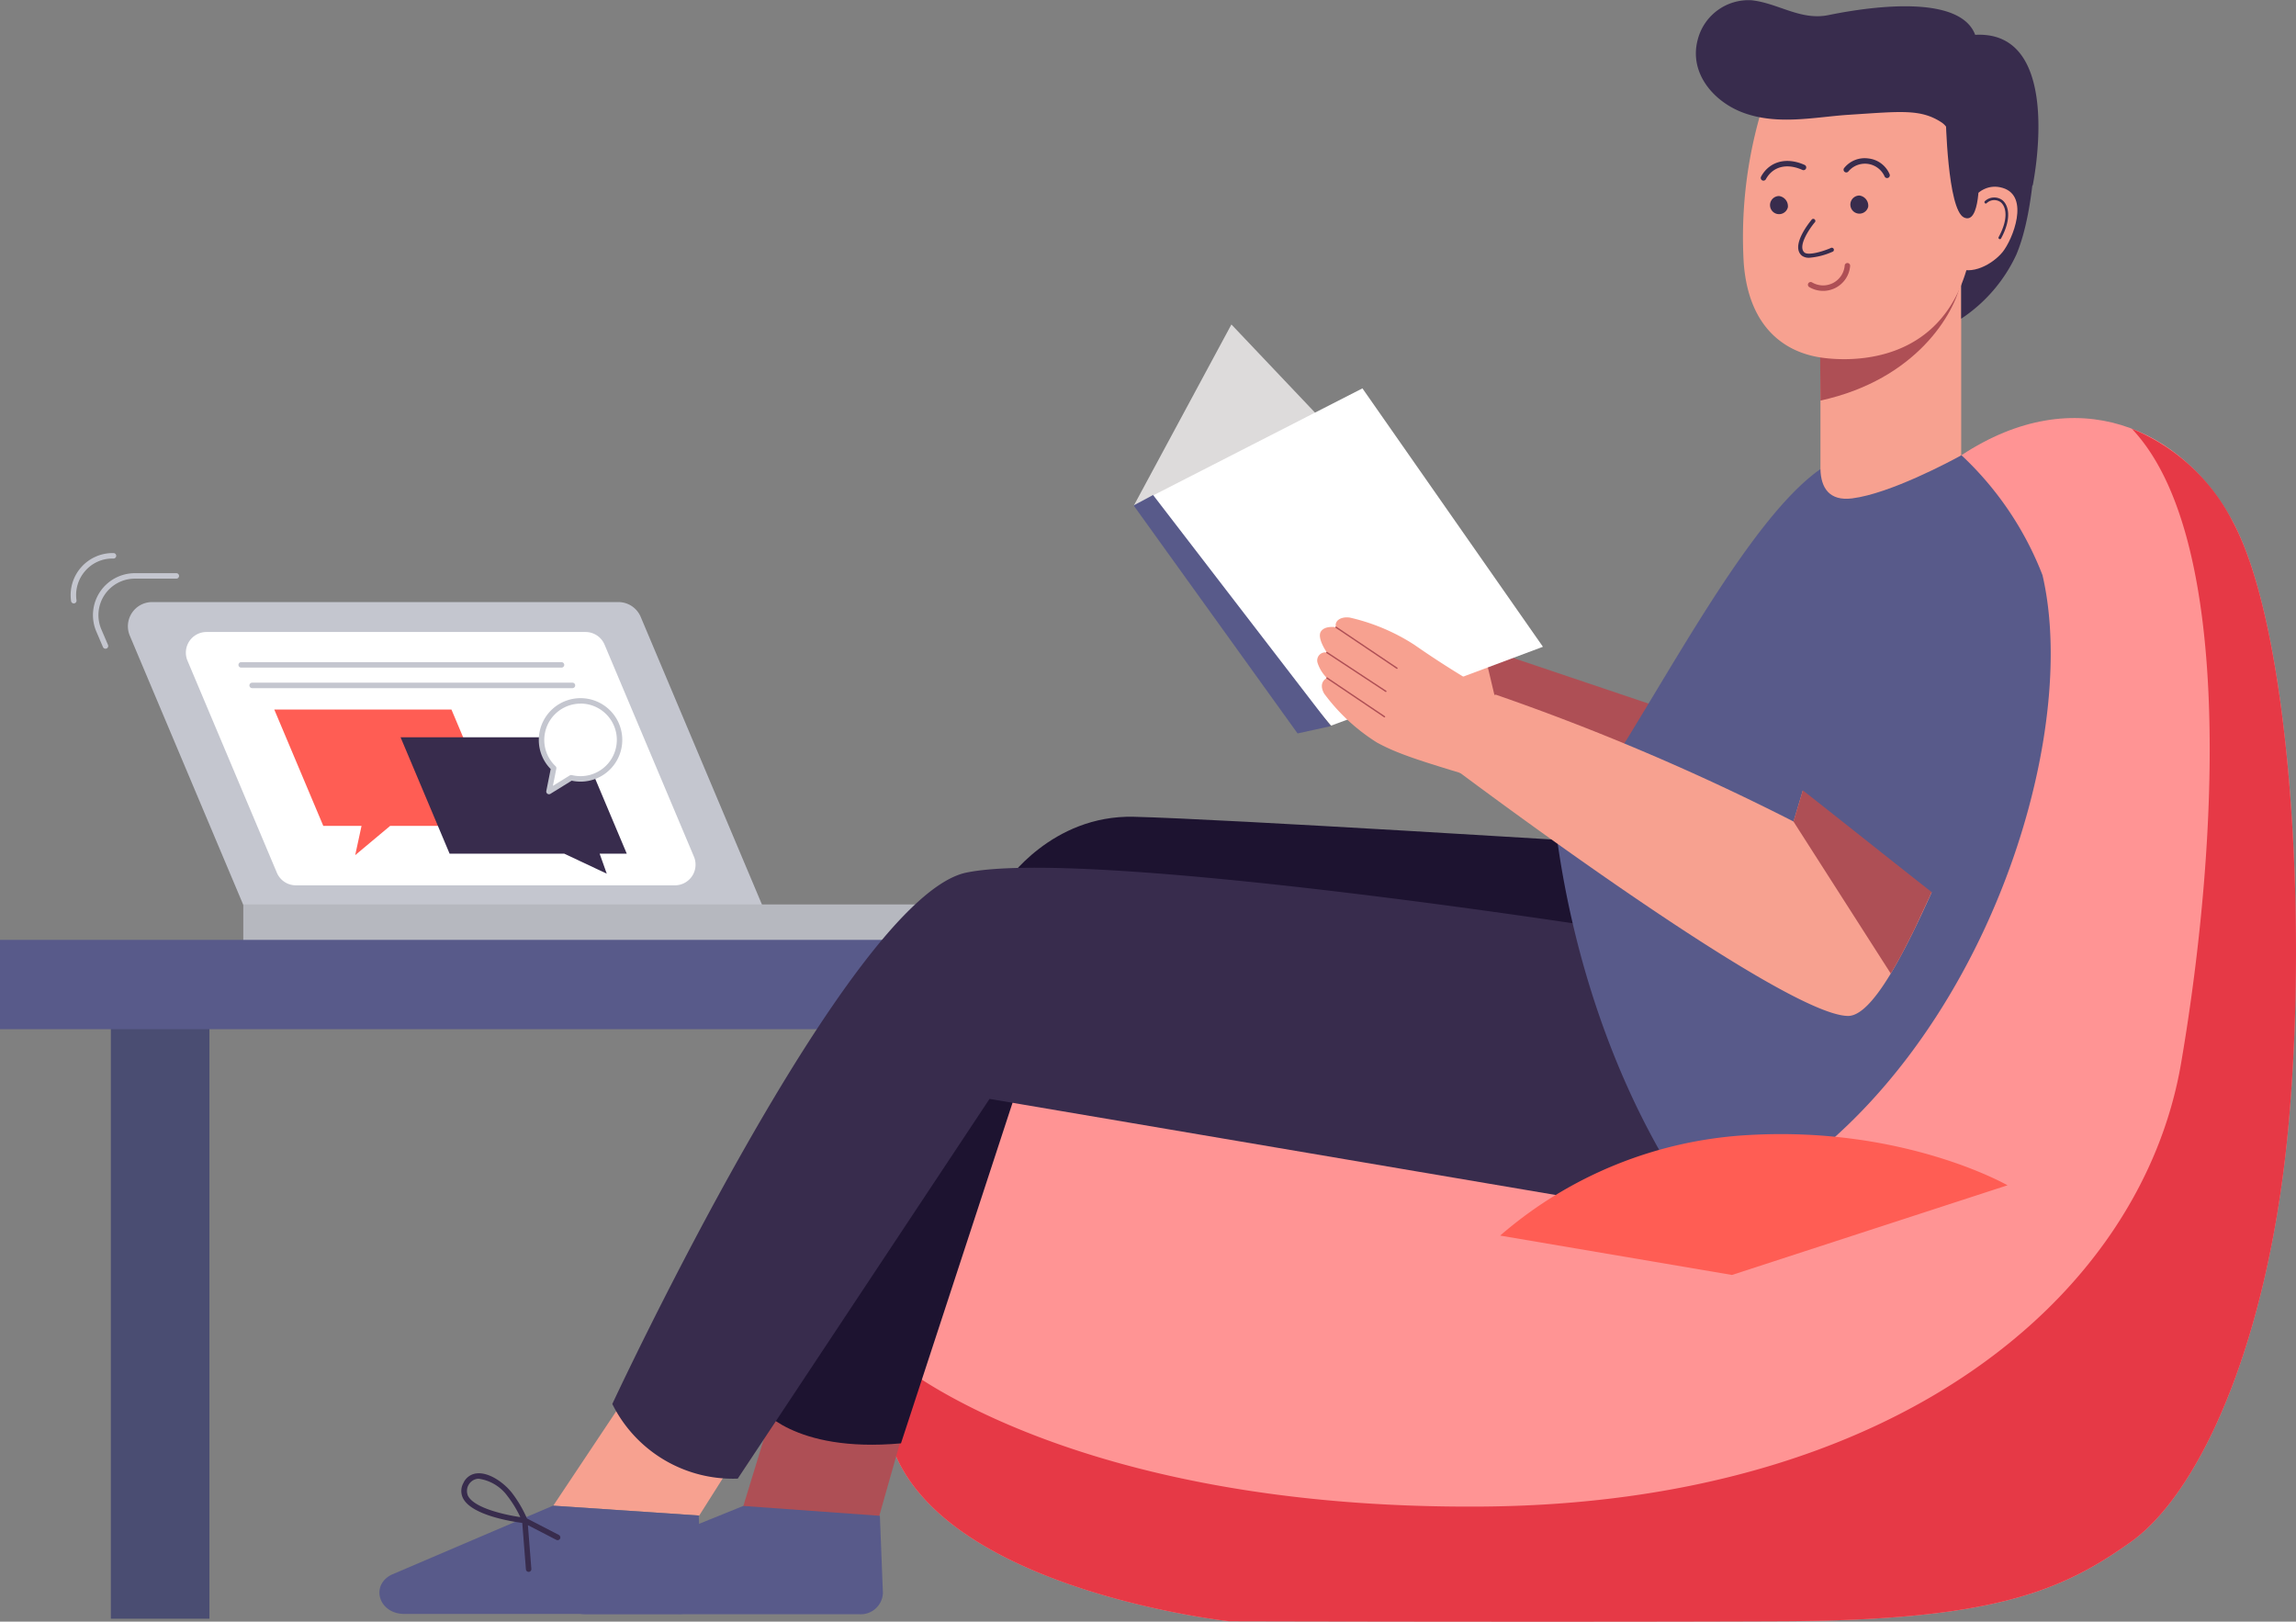<svg height="155.409" viewBox="0 0 220.052 155.409" width="220.052" xmlns="http://www.w3.org/2000/svg">
    <rect x="0" y="0" width="220.052" height="155.409" fill="#808080" stroke="none"/>
    <g id="resume" transform="translate(-249.551 -144.856)">
        <g data-name="Group 607" id="Group_607" transform="translate(249.551 197.864)">
            <g data-name="Group 605" id="Group_605" transform="translate(6.77)">
                <g data-name="Group 594" id="Group_594" transform="translate(5.485 4.694)">
                    <path d="M335.253,287.6H285.529l-12.414-29.447a2.319,2.319,0,0,1,2.137-3.22h44.691a2.32,2.32,0,0,1,2.137,1.418Z"
                          data-name="Path 1065"
                          fill="#c4c6cf"
                          id="Path_1065" transform="translate(-272.93 -254.935)"/>
                    <rect data-name="Rectangle 178" fill="#b6b8bf" height="3.69" id="Rectangle_178"
                          transform="translate(11.063 28.974)" width="80.777"/>
                </g>
                <g data-name="Group 595" id="Group_595" transform="translate(11.042 7.559)">
                    <path d="M292.255,283.468l-8.565-20.316a1.982,1.982,0,0,1,1.826-2.752h36.321a1.982,1.982,0,0,1,1.826,1.212l8.565,20.315a1.982,1.982,0,0,1-1.826,2.752H294.082A1.982,1.982,0,0,1,292.255,283.468Z"
                          data-name="Path 1066"
                          fill="#fff"
                          id="Path_1066" transform="translate(-283.533 -260.4)"/>
                </g>
                <g data-name="Group 601" id="Group_601" transform="translate(16.085 10.449)">
                    <g data-name="Group 598" id="Group_598">
                        <g data-name="Group 596" id="Group_596" transform="translate(1.05 1.968)">
                            <path d="M326.117,270.193h-30.7a.262.262,0,1,1,0-.524h30.7a.262.262,0,0,1,0,.524Z"
                                  data-name="Path 1067"
                                  fill="#c4c6cf"
                                  id="Path_1067" transform="translate(-295.156 -269.669)"/>
                        </g>
                        <g data-name="Group 597" id="Group_597">
                            <path d="M324.113,266.438h-30.7a.262.262,0,0,1,0-.524h30.7a.262.262,0,1,1,0,.524Z"
                                  data-name="Path 1068"
                                  fill="#c4c6cf"
                                  id="Path_1068" transform="translate(-293.152 -265.914)"/>
                        </g>
                    </g>
                    <g data-name="Group 599" id="Group_599" transform="translate(3.429 4.539)">
                        <path d="M310.8,285.729h10.575l-4.7-11.155h-16.98l4.7,11.155h3.664l-.606,2.8Z"
                              data-name="Path 1069"
                              fill="#ff5d54"
                              id="Path_1069" transform="translate(-299.693 -274.574)"/>
                        <path d="M341.865,290.8h2.6l-4.7-11.155h-16.98l4.7,11.155h10.987l4.075,1.917Z"
                              data-name="Path 1070"
                              fill="#382c4d"
                              id="Path_1070" transform="translate(-310.679 -276.985)"/>
                    </g>
                    <g data-name="Group 600" id="Group_600" transform="translate(28.785 3.452)">
                        <path d="M352.305,273a3.736,3.736,0,0,0-2.577,6.443l-.448,2.24,2.129-1.318a3.737,3.737,0,1,0,.9-7.365Z"
                              data-name="Path 1071"
                              fill="#fff"
                              id="Path_1071" transform="translate(-348.304 -272.737)"/>
                        <path d="M349.042,281.706a.266.266,0,0,1-.149-.047.262.262,0,0,1-.108-.267l.42-2.1a3.959,3.959,0,0,1-1.139-2.791,4,4,0,1,1,3.151,3.906l-2.038,1.261A.255.255,0,0,1,349.042,281.706Zm3.025-8.683a3.481,3.481,0,0,0-3.477,3.477,3.444,3.444,0,0,0,1.08,2.514.262.262,0,0,1,.076.241l-.329,1.648,1.616-1a.263.263,0,0,1,.2-.031,3.537,3.537,0,0,0,.834.1,3.477,3.477,0,1,0,0-6.954Z"
                              data-name="Path 1072"
                              fill="#c4c6cf"
                              id="Path_1072" transform="translate(-348.066 -272.499)"/>
                    </g>
                </g>
                <g data-name="Group 604" id="Group_604">
                    <g data-name="Group 602" id="Group_602" transform="translate(2.139 1.922)">
                        <path d="M267.748,256.885a.262.262,0,0,1-.241-.159l-.634-1.479a4.018,4.018,0,0,1,3.694-5.6h3.97a.262.262,0,0,1,0,.524h-3.97a3.494,3.494,0,0,0-3.212,4.871l.634,1.479a.262.262,0,0,1-.241.365Z"
                              data-name="Path 1073"
                              fill="#c4c6cf"
                              id="Path_1073" transform="translate(-266.547 -249.646)"/>
                    </g>
                    <g data-name="Group 603" id="Group_603">
                        <path d="M262.768,250.8a.262.262,0,0,1-.258-.224,4.024,4.024,0,0,1,3.975-4.6h.089a.262.262,0,0,1,0,.524h-.089a3.436,3.436,0,0,0-2.637,1.206,3.494,3.494,0,0,0-.82,2.792.261.261,0,0,1-.221.3A.241.241,0,0,1,262.768,250.8Z"
                              data-name="Path 1074"
                              fill="#c4c6cf"
                              id="Path_1074" transform="translate(-262.467 -245.98)"/>
                    </g>
                </g>
            </g>
            <g data-name="Group 606" id="Group_606" transform="translate(0 37.065)">
                <rect data-name="Rectangle 179" fill="#4a4d72" height="61.218" id="Rectangle_179"
                      transform="translate(10.626 3.837)" width="9.446"/>
                <rect data-name="Rectangle 180" fill="#585a8a" height="8.56" id="Rectangle_180" width="88.553"/>
            </g>
        </g>
        <g data-name="Group 625" id="Group_625" transform="translate(285.914 144.856)">
            <g data-name="Group 624" id="Group_624">
                <g data-name="Group 608" id="Group_608" transform="translate(48.405 40.064)">
                    <path d="M514.464,224.863c11.04-7.29,21.222-2.559,26.023,6.342,5.384,9.983,7.231,37.1,5.345,57.847s-8.488,35.21-15.09,39.927-13.182,7.53-33.324,7.615c-20.593.087-53.131,0-53.131,0s-32.7-3.528-33.01-20.819,7.231-36.154,17.605-37.411,64.449-7.231,64.449-7.231Z"
                          data-name="Path 1075"
                          fill="#ff9494"
                          id="Path_1075" transform="translate(-411.266 -221.288)"/>
                    <path d="M545.834,289.979c-1.887,20.752-8.492,35.215-15.091,39.927s-13.183,7.533-33.328,7.616c-20.59.089-53.131,0-53.131,0s-32.693-3.528-33.008-20.821c-.026-1.326,0-2.658.063-3.994.362-.021.734-.037,1.111-.042,0,0,16.533,14.169,56.082,13.87s63.17-20.07,67.007-42.5c3.682-21.525,4.974-50.571-4.723-60.792a18.853,18.853,0,0,1,9.671,8.9C545.87,242.116,547.716,269.232,545.834,289.979Z"
                          data-name="Path 1076"
                          fill="#e63946"
                          id="Path_1076" transform="translate(-411.266 -222.217)"/>
                </g>
                <g data-name="Group 623" id="Group_623">
                    <path d="M518.941,262.7l19.439,6.55-3.458,7.86-15.038-5.764Z" data-name="Path 1077" fill="#ae4f55"
                          id="Path_1077" transform="translate(-414.094 -200.928)"/>
                    <g data-name="Group 609" id="Group_609" transform="translate(17.362 78.272)">
                        <path d="M388.282,400.493l-3.537,11.553,13.125.707,2.672-9.431Z" data-name="Path 1078"
                              fill="#ae4f55"
                              id="Path_1078" transform="translate(-367.603 -344.765)"/>
                        <path d="M388.493,371.608s3.144,4.4,13.519,3.458L413.958,338.6l-11.632-.628Z"
                              data-name="Path 1079"
                              fill="#1d1330"
                              id="Path_1079" transform="translate(-369.386 -315.015)"/>
                        <path d="M433.475,300.47s4.348-6.478,12.261-6.288c8.7.21,45.585,2.515,45.585,2.515l2.83,13.833Z"
                              data-name="Path 1080"
                              fill="#1d1330"
                              id="Path_1080" transform="translate(-390.79 -294.178)"/>
                        <path d="M369.552,420.185,353.2,426.8c-2.073,1.056-1.191,3.76,1.226,3.76h26.22a2.127,2.127,0,0,0,2.292-2.013l-.291-7.418Z"
                              data-name="Path 1081"
                              fill="#585a8a"
                              id="Path_1081" transform="translate(-352.043 -354.134)"/>
                    </g>
                    <g data-name="Group 611" id="Group_611" transform="translate(0 83.158)">
                        <path d="M358.254,398.544l-7.545,11.318,13.99.943,4.873-7.7Z" data-name="Path 1082"
                              fill="#f7a190"
                              id="Path_1082" transform="translate(-334.046 -348.723)"/>
                        <path d="M466.193,337.286l-68.535-11.632-24.129,36.39a12.894,12.894,0,0,1-12.025-7.152s22.636-48.625,33.953-50.93c11.807-2.4,61.3,5.345,61.3,5.345Z"
                              data-name="Path 1083"
                              fill="#382c4d"
                              id="Path_1083" transform="translate(-339.183 -303.499)"/>
                        <g data-name="Group 610" id="Group_610" transform="translate(0 58.033)">
                            <path d="M335.558,420.135l-15.475,6.615c-2.072,1.056-1.19,3.76,1.226,3.76h26.22a2.127,2.127,0,0,0,2.292-2.013l-.291-7.418Z"
                                  data-name="Path 1084"
                                  fill="#585a8a"
                                  id="Path_1084" transform="translate(-318.922 -417.029)"/>
                            <path d="M343.251,420.122l-3.06-1.581a11.744,11.744,0,0,0-1.467-2.489c-.809-1.006-2.218-1.961-3.361-1.829a1.568,1.568,0,0,0-1.271.936,1.547,1.547,0,0,0,0,1.5c.886,1.6,4.7,2.186,5.648,2.31l.35,4.45a.262.262,0,0,0,.26.241h.021a.261.261,0,0,0,.241-.281l-.33-4.194,2.725,1.408a.262.262,0,0,0,.241-.466Zm-8.7-3.721a1.178,1.178,0,0,1,.869-1.657,1.312,1.312,0,0,1,.153-.008,4.123,4.123,0,0,1,2.74,1.645,10.869,10.869,0,0,1,1.239,2.031C338.05,418.192,335.193,417.557,334.553,416.4Z"
                                  data-name="Path 1085"
                                  fill="#382c4d"
                                  id="Path_1085" transform="translate(-326.049 -414.211)"/>
                        </g>
                    </g>
                    <path d="M559.49,229.375c3.615-.157,13.466-1.362,13.466-1.362a31.106,31.106,0,0,1,7.807,11.527c4.087,17.5-7.86,51.768-32.381,61.829-7.793-10.54-12.413-23.981-14.147-36.573C540.417,258.508,550.9,235.353,559.49,229.375Z"
                          data-name="Path 1086"
                          fill="#585a8a"
                          id="Path_1086" transform="translate(-421.371 -184.424)"/>
                    <g data-name="Group 616" id="Group_616" transform="translate(126.172)">
                        <path d="M581.657,224.43c0,.041,0,0,0,0Z" data-name="Path 1087" fill="#f2f2f2"
                              id="Path_1087" transform="translate(-570.106 -182.719)"/>
                        <path d="M581.657,224.43c0,.041,0,0,0,0Z" data-name="Path 1088" fill="#f7a190"
                              id="Path_1088" transform="translate(-570.106 -182.719)"/>
                        <g data-name="Group 612" id="Group_612" transform="translate(11.895 21.293)">
                            <path d="M595.893,185.477v22.347c-1.048.575-6.818,3.665-10.455,4.123-2.188.276-2.991-1.013-3.036-2.784V185.477Z"
                                  data-name="Path 1089"
                                  fill="#f7a190"
                                  id="Path_1089" transform="translate(-582.357 -185.477)"/>
                            <path d="M595.8,196.574c-.577,2.867-4.185,9.259-13.438,11.278l-.047-7.084C585.173,199.772,592.546,200.867,595.8,196.574Z"
                                  data-name="Path 1090"
                                  fill="#ae4f55"
                                  id="Path_1090" transform="translate(-582.316 -190.757)"/>
                        </g>
                        <g data-name="Group 615" id="Group_615">
                            <path d="M615.307,167.607s.051,7.917-1.893,12.488a14.837,14.837,0,0,1-5.279,6.128v-8.7Z"
                                  data-name="Path 1091"
                                  fill="#382c4d"
                                  id="Path_1091" transform="translate(-582.706 -155.681)"/>
                            <path d="M569.945,159.426a42.444,42.444,0,0,0-1.658,14.462c.548,7.334,5.238,8.69,7.093,9.027s11.048,1.337,14.094-7.83c2.186-6.577,2.018-19.592-2.871-21.278S572.136,152.345,569.945,159.426Z"
                                  data-name="Path 1092"
                                  fill="#f7a190"
                                  id="Path_1092" transform="translate(-563.701 -148.701)"/>
                            <path d="M583.145,156.57c-2.008-1.3-3.925-1.029-8.85-.715-3.2.2-6.812,1.048-10.166-.21-2.838-1.064-5.192-3.824-4.323-7.009a5.027,5.027,0,0,1,5.124-3.758c2.552.262,4.723,1.972,7.394,1.426,4.611-.943,12.65-1.892,14.069,1.891,8.631-.473,5.513,14.427,5.513,14.427l-4.511,1.512C584.46,162.142,584.927,157.722,583.145,156.57Z"
                                  data-name="Path 1093"
                                  fill="#382c4d"
                                  id="Path_1093" transform="translate(-559.623 -144.856)"/>
                            <g data-name="Group 613" id="Group_613" transform="translate(6.213 15.165)">
                                <path d="M574.912,181.776a.868.868,0,1,1-.843-1.077A.982.982,0,0,1,574.912,181.776Z"
                                      data-name="Path 1094"
                                      fill="#382c4d"
                                      id="Path_1094" transform="translate(-572.308 -177.076)"/>
                                <path d="M589.6,181.683a.868.868,0,1,1-.843-1.077A.982.982,0,0,1,589.6,181.683Z"
                                      data-name="Path 1095"
                                      fill="#382c4d"
                                      id="Path_1095" transform="translate(-579.296 -177.032)"/>
                                <path d="M580.2,194.827a.263.263,0,0,1,.312-.024,2.078,2.078,0,0,0,3.122-1.607.262.262,0,0,1,.524.018,2.6,2.6,0,0,1-3.925,2.032.262.262,0,0,1-.083-.361A.276.276,0,0,1,580.2,194.827Z"
                                      data-name="Path 1096"
                                      fill="#ae4f55"
                                      id="Path_1096" transform="translate(-575.585 -182.902)"/>
                                <path d="M590.824,175.684a.259.259,0,0,1-.267-.159,2.065,2.065,0,0,0-3.462-.48.26.26,0,1,1-.414-.316,2.518,2.518,0,0,1,2.328-.921,2.492,2.492,0,0,1,2.031,1.515.262.262,0,0,1-.142.342A.252.252,0,0,1,590.824,175.684Z"
                                      data-name="Path 1097"
                                      fill="#382c4d"
                                      id="Path_1097" transform="translate(-578.685 -173.787)"/>
                                <path d="M571.737,176.168a.258.258,0,0,1-.125-.032.262.262,0,0,1-.1-.355c.8-1.461,2.435-1.9,4.173-1.117a.262.262,0,1,1-.215.478c-1.491-.671-2.831-.331-3.5.89A.262.262,0,0,1,571.737,176.168Z"
                                      data-name="Path 1098"
                                      fill="#382c4d"
                                      id="Path_1098" transform="translate(-571.475 -174.022)"/>
                                <path d="M579.4,188.626a1.108,1.108,0,0,1-.72-.2c-1.1-.931.71-3.168.919-3.42a.2.2,0,1,1,.3.252c-.5.6-1.649,2.29-.967,2.868.353.3,1.678-.069,2.507-.424a.2.2,0,1,1,.155.361A6.7,6.7,0,0,1,579.4,188.626Z"
                                      data-name="Path 1099"
                                      fill="#382c4d"
                                      id="Path_1099" transform="translate(-574.736 -179.091)"/>
                            </g>
                            <g data-name="Group 614" id="Group_614" transform="translate(24.216 17.893)">
                                <path d="M607.119,181.715s1.307-3.372,3.878-2.613c2.643.78.979,4.952,0,6.154-.927,1.138-2.993,2.318-4.468,1.433C604.644,185.558,607.119,181.715,607.119,181.715Z"
                                      data-name="Path 1100"
                                      fill="#f7a190"
                                      id="Path_1100" transform="translate(-605.821 -178.991)"/>
                                <path d="M613.846,184.944a.133.133,0,0,1-.062-.016.132.132,0,0,1-.053-.178c.969-1.78.716-2.911.206-3.338a1.046,1.046,0,0,0-1.37.1.131.131,0,0,1-.164-.2,1.311,1.311,0,0,1,1.7-.093c.586.491.9,1.746-.143,3.664A.131.131,0,0,1,613.846,184.944Z"
                                      data-name="Path 1101"
                                      fill="#382c4d"
                                      id="Path_1101" transform="translate(-608.929 -179.918)"/>
                            </g>
                        </g>
                    </g>
                    <g data-name="Group 622" id="Group_622" transform="translate(72.283 31.095)">
                        <path d="M516.865,269.8l-1.048-4.4-5.973,1.467Z" data-name="Path 1102" fill="#f7a190"
                              id="Path_1102" transform="translate(-482.049 -233.307)"/>
                        <g data-name="Group 617" id="Group_617">
                            <path d="M456.835,221.556l9.365-17.379,12.171,12.831Z" data-name="Path 1103" fill="#dddbdb"
                                  id="Path_1103" transform="translate(-456.826 -204.177)"/>
                            <path d="M457.919,226.784l18.354,21.4s10.207-3.764,20.3-7.556l-17.3-24.765Z"
                                  data-name="Path 1104"
                                  fill="#fff"
                                  id="Path_1104" transform="translate(-457.342 -209.739)"/>
                            <path d="M458.685,235.356l17.035,22.151-3.186.7-15.715-21.852Z" data-name="Path 1105"
                                  fill="#585a8a"
                                  id="Path_1105" transform="translate(-456.818 -219.013)"/>
                        </g>
                        <g data-name="Group 621" id="Group_621" transform="translate(17.616 21.24)">
                            <g data-name="Group 618" id="Group_618" transform="translate(0 6.832)">
                                <path d="M509.606,266.338a89.162,89.162,0,0,1-9.883-5.974,19.231,19.231,0,0,0-6.182-2.61c-.936-.134-1.518.361-1.326.926,0,0-1.062-.2-1.456.408-.4.629.575,2.013.575,2.013a.773.773,0,0,0-.887,1.006,3.589,3.589,0,0,0,.893,1.436s-.88.368-.275,1.483a18.474,18.474,0,0,0,5.043,4.685c2.315,1.291,5.214,2.058,10.857,3.806Z"
                                      data-name="Path 1106"
                                      fill="#f7a190"
                                      id="Path_1106" transform="translate(-490.425 -257.732)"/>
                                <path d="M499.613,263.47a.062.062,0,0,1-.037-.011l-5.834-3.923a.065.065,0,0,1-.018-.091.064.064,0,0,1,.091-.018l5.834,3.923a.065.065,0,0,1,.018.091A.064.064,0,0,1,499.613,263.47Z"
                                      data-name="Path 1107"
                                      fill="#ae4f55"
                                      id="Path_1107" transform="translate(-491.99 -258.533)"/>
                                <path d="M497.75,267.884a.065.065,0,0,1-.036-.011l-5.65-3.719a.065.065,0,0,1,.071-.11l5.651,3.719a.066.066,0,0,1-.036.121Z"
                                      data-name="Path 1108"
                                      fill="#ae4f55"
                                      id="Path_1108" transform="translate(-491.191 -260.731)"/>
                                <path d="M497.623,272.534a.061.061,0,0,1-.036-.011l-5.512-3.712a.065.065,0,0,1-.018-.091.066.066,0,0,1,.091-.018l5.513,3.712a.065.065,0,0,1-.037.119Z"
                                      data-name="Path 1109"
                                      fill="#ae4f55"
                                      id="Path_1109" transform="translate(-491.196 -262.947)"/>
                            </g>
                            <g data-name="Group 620" id="Group_620" transform="translate(12.495)">
                                <g data-name="Group 619" id="Group_619" transform="translate(0 14.23)">
                                    <path d="M550.433,273.9,547.4,284.01a225.385,225.385,0,0,0-28.559-12.165l-4.574,6.621s31.943,24.1,38.349,24.177c3.7.045,9.264-15.26,11.9-20.433Z"
                                          data-name="Path 1110"
                                          fill="#f7a190"
                                          id="Path_1110" transform="translate(-514.263 -271.845)"/>
                                    <path d="M591.041,296.926s-1.586,3.45-1.993,4.287c-.067.14-.893,1.781-1.233,2.423q-.176.326-.352.636c-.223.4-.447.793-.67,1.161l-9.324-14.571,1.384-4.617Z"
                                          data-name="Path 1111"
                                          fill="#ae4f55"
                                          id="Path_1111" transform="translate(-544.337 -278.697)"/>
                                </g>
                                <path d="M597.068,245.309c2.6,1.329,6.668,6.246,3.806,16.293a100.9,100.9,0,0,1-7.463,18.461c-3.256-2.479-11.713-9.252-16.238-12.781,0,0,5.983-12.738,8.148-16.683C587.733,246.206,593.326,243.393,597.068,245.309Z"
                                      data-name="Path 1112"
                                      fill="#585a8a"
                                      id="Path_1112" transform="translate(-544.197 -244.698)"/>
                            </g>
                        </g>
                    </g>
                    <path d="M523.839,361.927a39.644,39.644,0,0,1,23.893-9.641c14.881-.839,24.732,4.82,24.732,4.82L546.055,365.7Z"
                          data-name="Path 1113"
                          fill="#ff5d54"
                          id="Path_1113" transform="translate(-416.425 -243.514)"/>
                </g>
            </g>
            <path d="M605.308,166.189s.159,8.919,1.752,9.662,1.434-4.088,1.434-4.088Z" data-name="Path 1114"
                  fill="#382c4d"
                  id="Path_1114" transform="translate(-455.189 -155.007)"/>
        </g>
    </g>
</svg>
